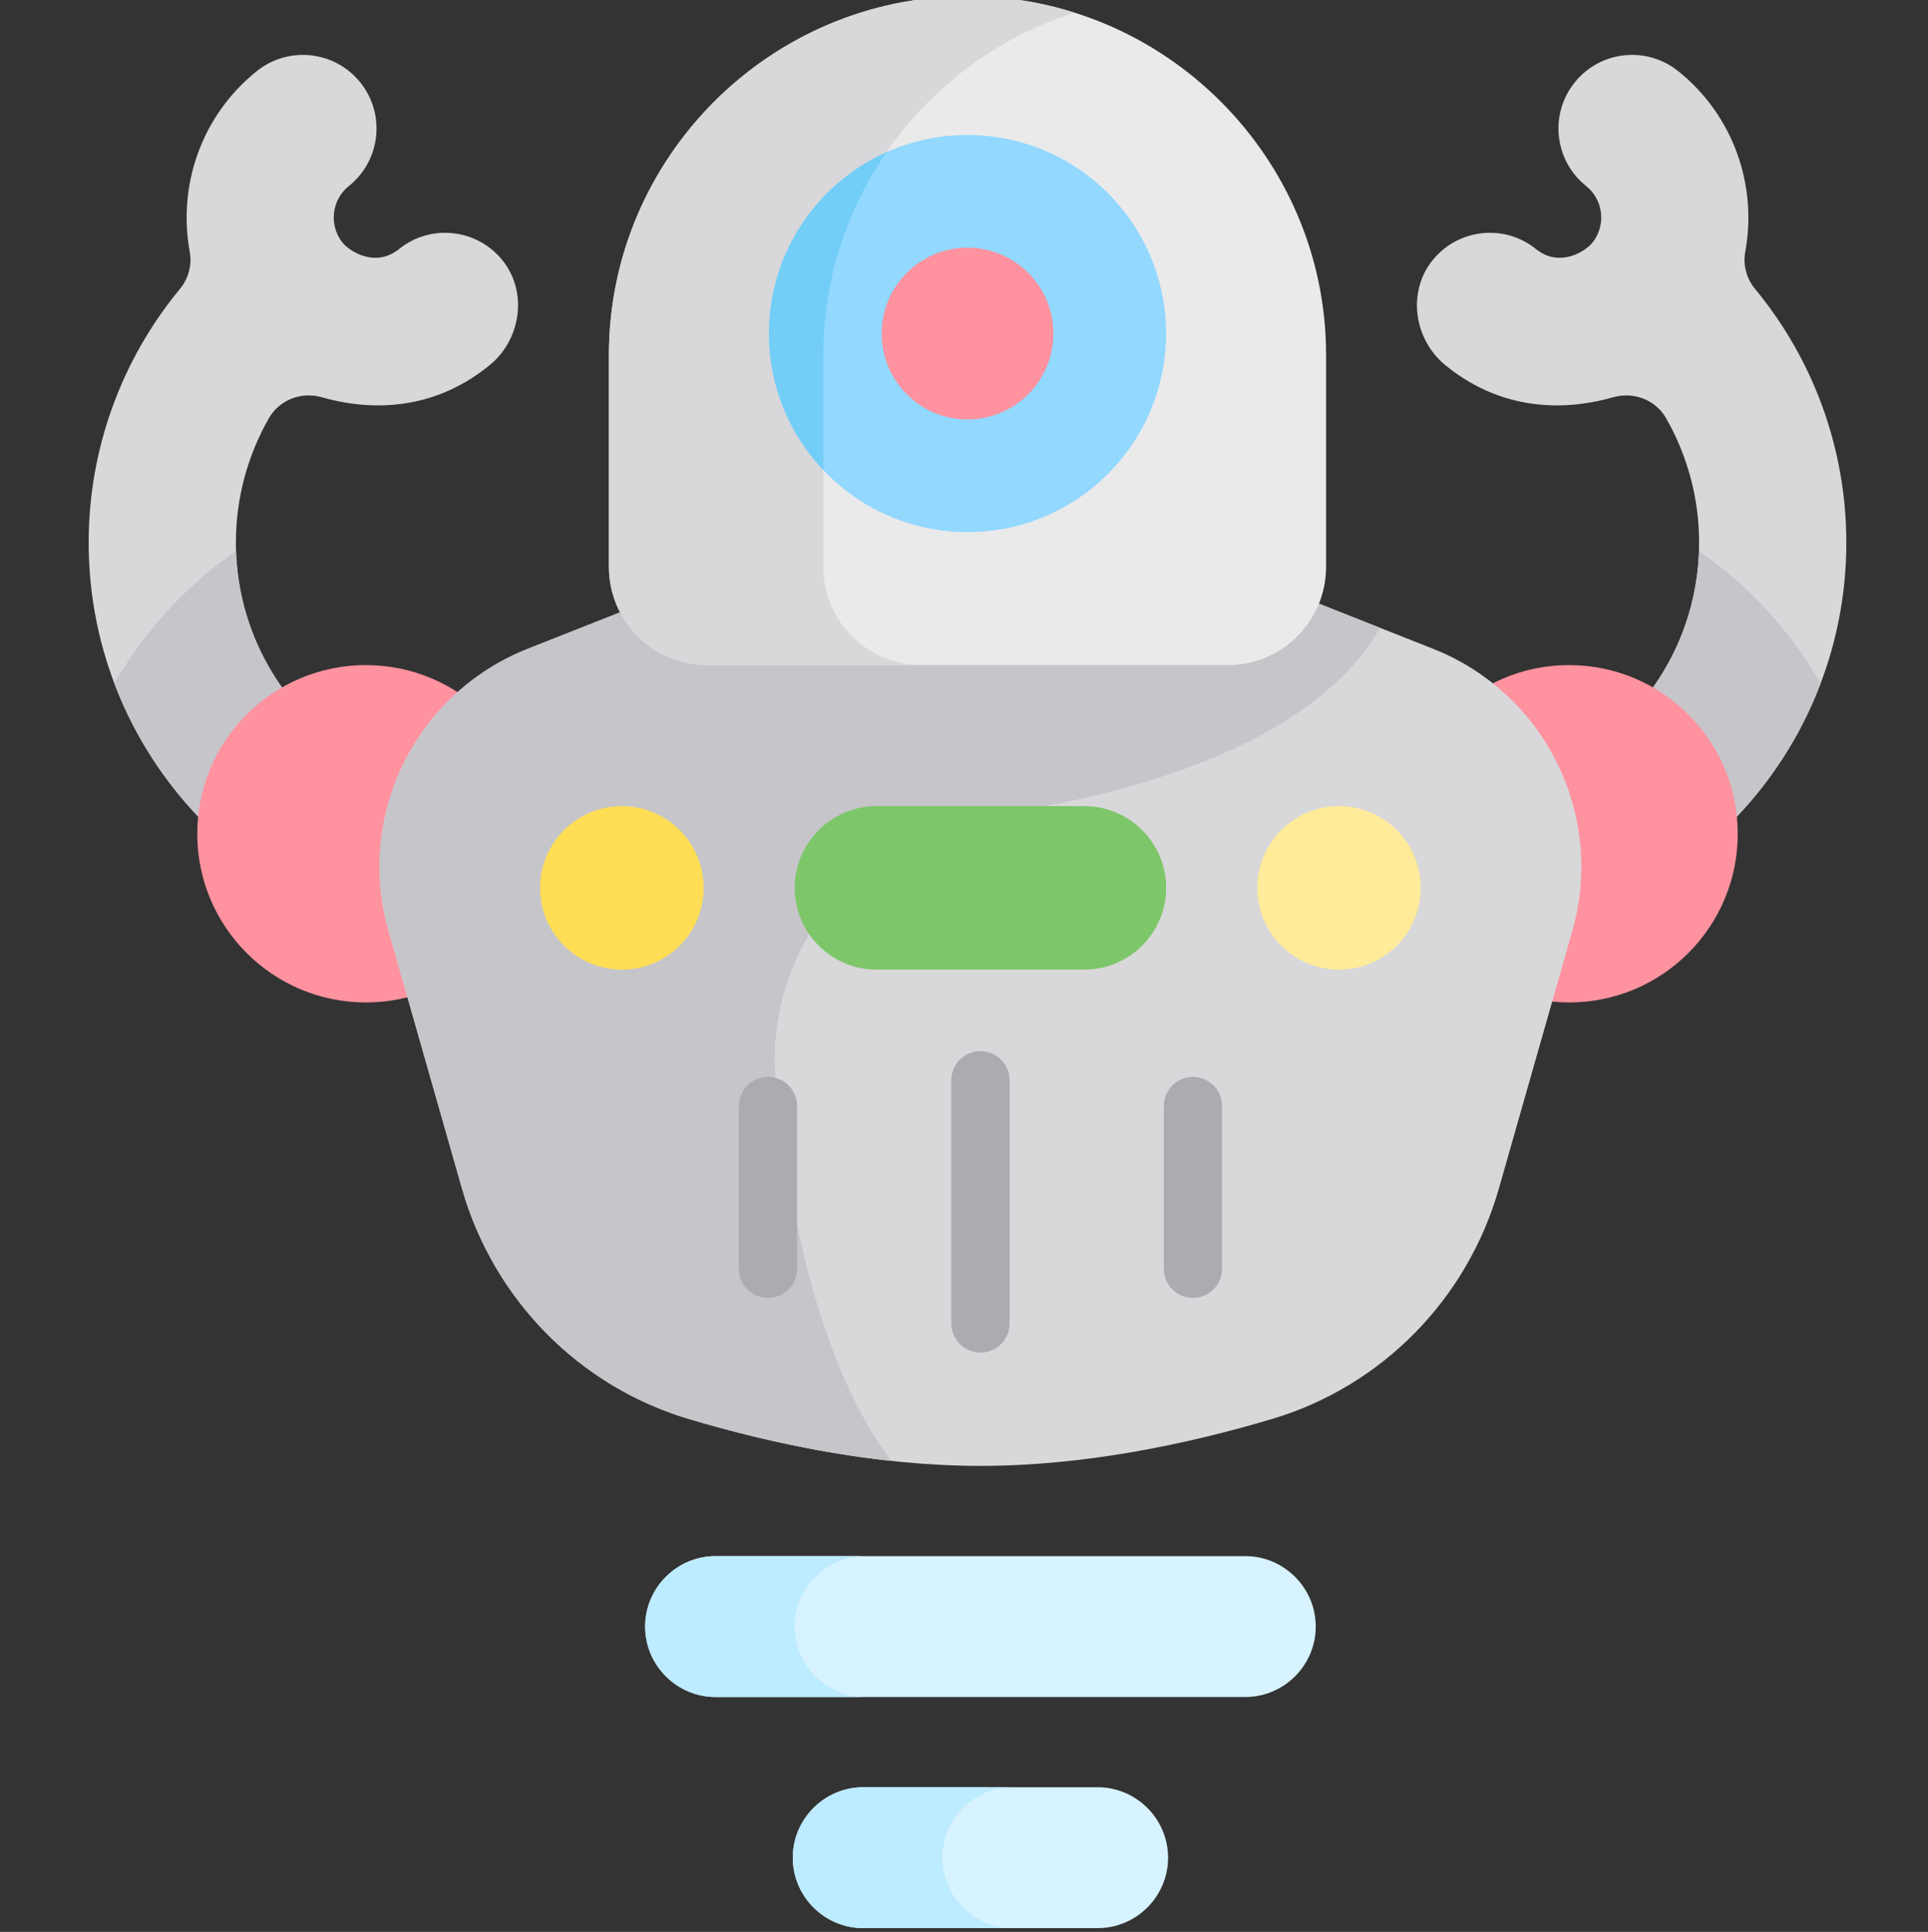 <svg viewBox="-23 1 511 512" xmlns="http://www.w3.org/2000/svg"><rect x="-23" y="1" width="511" height="512" fill="#333333" stroke="none"/><path d="m267.922 512h-62.129c-10.27 0-18.672-8.402-18.672-18.672 0-10.266 8.402-18.668 18.672-18.668h62.129c10.266 0 18.668 8.402 18.668 18.668 0 10.27-8.402 18.672-18.668 18.672zm0 0" fill="#d7f3ff"/><path d="m110.195 70.008c-6.73-8.391-19.02-9.785-27.398-3.027-6.359 5.125-13.223.555-15.004-1.672-3.676-4.598-2.926-11.332 1.672-15.008 8.418-6.727 9.789-19.008 3.059-27.422-6.73-8.418-19.004-9.785-27.426-3.059-14.805 11.836-21.027 30.469-17.805 47.918.645 3.488-.34 7.098-2.598 9.828-15.453 18.691-24.195 42.363-24.195 67.238 0 58.199 47.348 105.547 105.547 105.547v-39.023c-36.684 0-66.523-29.844-66.523-66.523 0-11.738 3.09-23.059 8.734-32.953 2.801-4.902 8.633-7.129 14.059-5.57 10.707 3.082 28.297 4.73 44.488-8.527 8.309-6.801 10.113-19.371 3.391-27.746zm0 0" fill="#d8d7da"/><path d="m356.66 70.008c6.734-8.391 19.02-9.785 27.398-3.027 6.359 5.125 13.227.555 15.004-1.672 3.676-4.598 2.926-11.332-1.672-15.008-8.418-6.727-9.785-19.008-3.059-27.422 6.73-8.418 19.004-9.785 27.426-3.059 14.801 11.836 21.027 30.469 17.805 47.922-.645 3.484.34 7.094 2.598 9.828 15.453 18.688 24.195 42.359 24.195 67.238 0 58.199-47.348 105.543-105.543 105.543v-39.023c36.68 0 66.52-29.84 66.52-66.52 0-11.742-3.09-23.059-8.734-32.953-2.797-4.902-8.633-7.133-14.059-5.57-10.707 3.082-28.297 4.73-44.488-8.527-8.309-6.805-10.113-19.375-3.391-27.75zm0 0" fill="#d8d7da"/><path d="m106.047 250.352v-39.023c-35.938 0-65.309-28.633-66.488-64.285-10.836 7.465-22.711 18.625-32.242 35.09 15.105 39.832 53.664 68.219 98.73 68.219zm0 0" fill="#c6c5ca"/><path d="m360.812 250.352v-39.023c35.934 0 65.305-28.633 66.484-64.285 10.836 7.465 22.711 18.629 32.242 35.09-15.105 39.836-53.664 68.219-98.727 68.219zm0 0" fill="#c6c5ca"/><path d="m118.688 221.969c0 24.688-20.016 44.703-44.703 44.703-24.691 0-44.703-20.016-44.703-44.703s20.012-44.703 44.703-44.703c24.688 0 44.703 20.016 44.703 44.703zm0 0" fill="#ff929f"/><path d="m437.574 221.969c0 24.688-20.012 44.703-44.703 44.703-24.688 0-44.703-20.016-44.703-44.703s20.016-44.703 44.703-44.703c24.691 0 44.703 20.016 44.703 44.703zm0 0" fill="#ff929f"/><path d="m304.312 152.184h-134.91l-52.52 20.762c-29.695 11.742-45.652 44.082-36.895 74.793l19.453 68.23c8.34 29.258 30.945 52.398 60.102 61.086 22.09 6.582 49.547 12.438 77.312 12.438 27.77 0 55.227-5.855 77.316-12.438 29.156-8.688 51.762-31.828 60.102-61.086l19.453-68.23c8.754-30.711-7.203-63.051-36.895-74.793zm0 0" fill="#d8d7da"/><path d="m238.277 217.309c70.652-10.227 95.633-34.105 104.465-49.934l-38.43-15.191h-134.91l-52.52 20.762c-29.695 11.742-45.652 44.086-36.895 74.793l19.453 68.234c8.34 29.258 30.945 52.395 60.102 61.082 15.773 4.699 34.293 9.031 53.699 11.125-18.746-24.871-27.062-64.992-30.582-99.582-3.547-34.844 20.953-66.27 55.617-71.289zm0 0" fill="#c6c5ca"/><path d="m328.465 151.242v-56.207c0-52.27-42.766-95.035-95.035-95.035-52.27 0-95.039 42.766-95.039 95.035v56.207c0 14.371 11.652 26.023 26.023 26.023h138.027c14.371 0 26.023-11.652 26.023-26.023zm0 0" fill="#eaeaea"/><path d="m195.203 151.242v-56.207c0-42.383 28.129-78.52 66.637-90.672-8.98-2.832-18.527-4.363-28.41-4.363-52.27 0-95.039 42.766-95.039 95.035v56.207c0 14.371 11.652 26.023 26.023 26.023h56.812c-14.371 0-26.023-11.652-26.023-26.023zm0 0" fill="#d8d7da"/><path d="m286.051 89.398c0 29.062-23.559 52.625-52.621 52.625s-52.625-23.562-52.625-52.625 23.562-52.621 52.625-52.621 52.621 23.559 52.621 52.621zm0 0" fill="#92d8ff"/><path d="m211.934 41.352c-18.336 8.227-31.129 26.648-31.129 48.047 0 14.004 5.48 26.742 14.402 36.172v-30.535c-.004-19.871 6.195-38.387 16.727-53.684zm0 0" fill="#72cef7"/><path d="m256.184 89.398c0 12.57-10.188 22.758-22.754 22.758-12.57 0-22.758-10.188-22.758-22.758 0-12.566 10.188-22.754 22.758-22.754 12.566 0 22.754 10.188 22.754 22.754zm0 0" fill="#ff929f"/><path d="m163.484 236.309c0 11.965-9.699 21.664-21.664 21.664-11.965 0-21.664-9.699-21.664-21.664 0-11.961 9.699-21.66 21.664-21.66 11.965 0 21.664 9.699 21.664 21.66zm0 0" fill="#ffde55"/><path d="m353.555 236.309c0 11.965-9.699 21.664-21.66 21.664-11.965 0-21.664-9.699-21.664-21.664 0-11.961 9.699-21.66 21.664-21.66 11.961 0 21.66 9.699 21.66 21.66zm0 0" fill="#ffeb99"/><path d="m264.426 257.973h-55.141c-11.914 0-21.66-9.75-21.66-21.664 0-11.914 9.746-21.664 21.66-21.664h55.141c11.914 0 21.664 9.75 21.664 21.664 0 11.914-9.75 21.664-21.664 21.664zm0 0" fill="#7ec66a"/><g fill="#acabb1"><path d="m236.855 359.477c-4.266 0-7.727-3.461-7.727-7.727v-64.453c0-4.266 3.461-7.727 7.727-7.727 4.27 0 7.727 3.461 7.727 7.727v64.453c0 4.266-3.457 7.727-7.727 7.727zm0 0"/><path d="m180.543 344.977c-4.27 0-7.727-3.461-7.727-7.727v-43.117c0-4.27 3.457-7.727 7.727-7.727s7.727 3.457 7.727 7.727v43.117c0 4.266-3.461 7.727-7.727 7.727zm0 0"/><path d="m293.172 344.977c-4.27 0-7.727-3.461-7.727-7.727v-43.117c0-4.27 3.457-7.727 7.727-7.727 4.266 0 7.727 3.457 7.727 7.727v43.117c0 4.266-3.461 7.727-7.727 7.727zm0 0"/></g><path d="m307.055 450.746h-140.398c-10.266 0-18.668-8.402-18.668-18.668 0-10.27 8.398-18.672 18.668-18.672h140.398c10.27 0 18.672 8.402 18.672 18.672 0 10.266-8.402 18.668-18.672 18.668zm0 0" fill="#d7f3ff"/><path d="m187.625 432.078c0-10.27 8.398-18.672 18.668-18.672h-39.637c-10.266 0-18.668 8.402-18.668 18.672 0 10.266 8.402 18.668 18.668 18.668h39.637c-10.27 0-18.668-8.402-18.668-18.668zm0 0" fill="#bdebff"/><path d="m226.758 493.328c0-10.266 8.402-18.668 18.672-18.668h-39.637c-10.27 0-18.672 8.402-18.672 18.668 0 10.27 8.402 18.672 18.672 18.672h39.637c-10.27 0-18.672-8.402-18.672-18.672zm0 0" fill="#bdebff"/></svg>